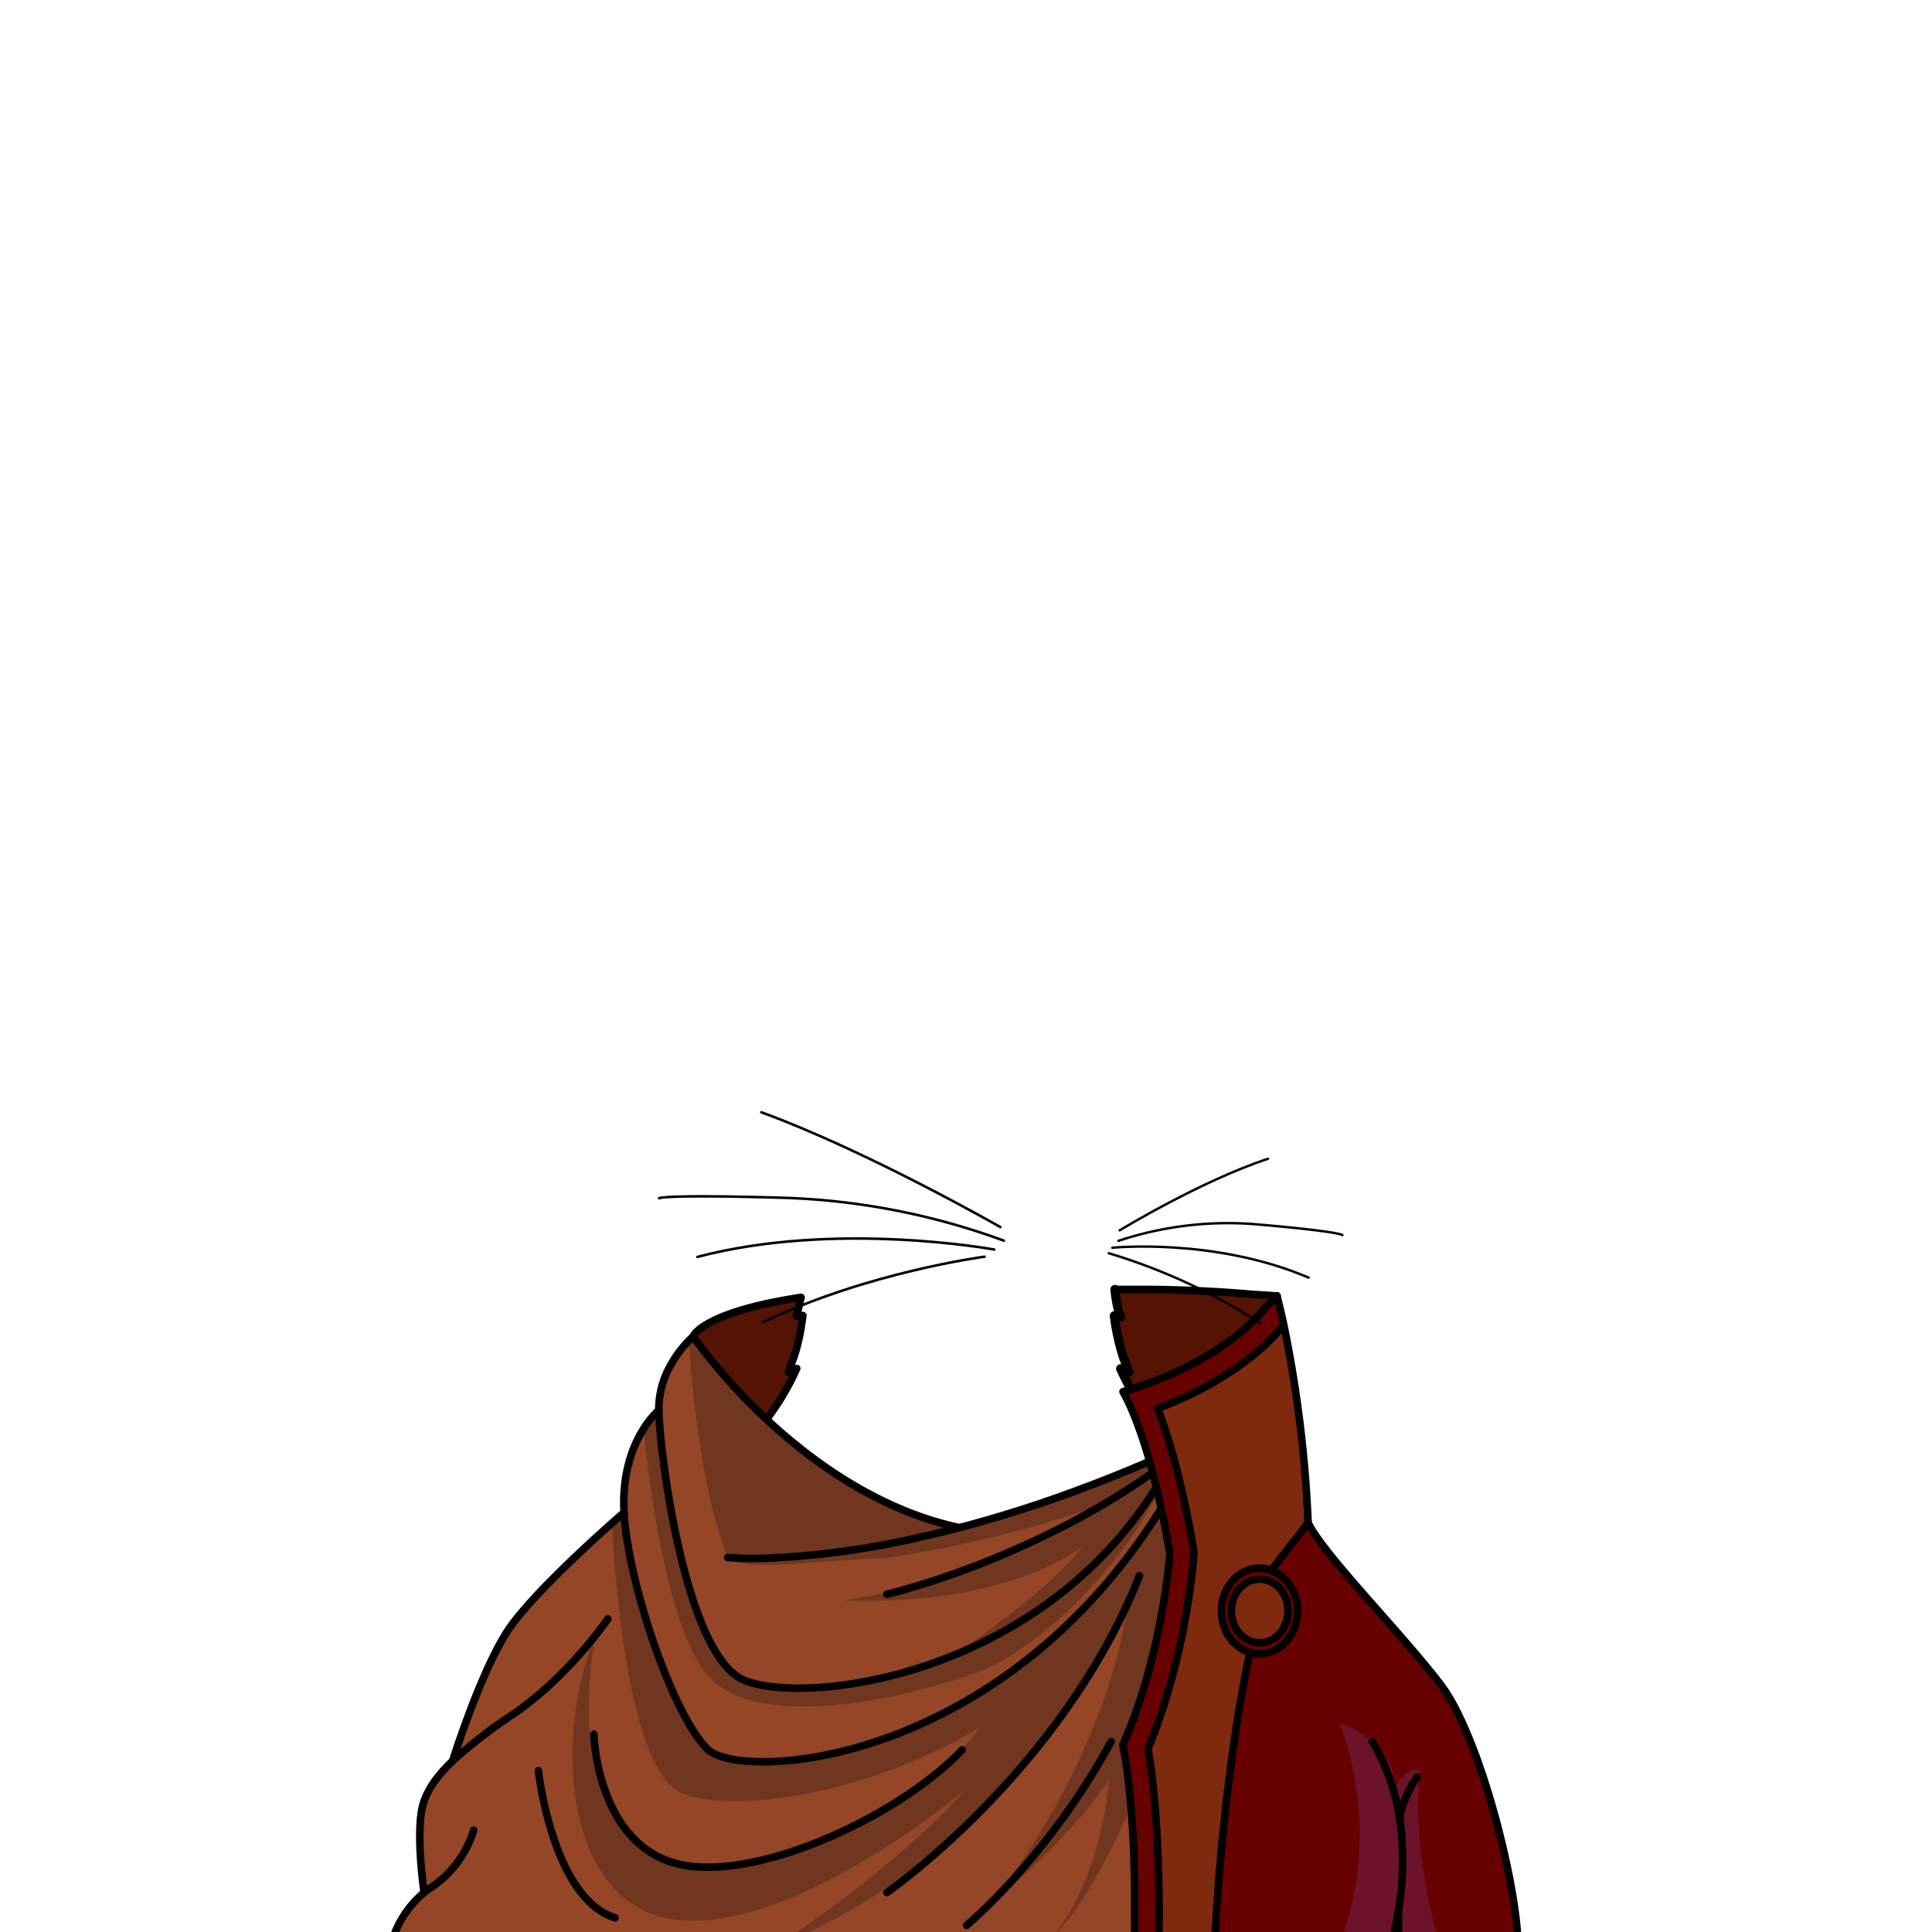 <svg xmlns="http://www.w3.org/2000/svg" viewBox="0 0 432 432">
  <defs>
    <style>.GUNDAN_DESERT_FOX_OUTFIT_DESERT_FOX_OUTFIT_26_cls-1{isolation:isolate;}.GUNDAN_DESERT_FOX_OUTFIT_DESERT_FOX_OUTFIT_26_cls-2{fill:#541303;}.GUNDAN_DESERT_FOX_OUTFIT_DESERT_FOX_OUTFIT_26_cls-3{fill:#660100;}.GUNDAN_DESERT_FOX_OUTFIT_DESERT_FOX_OUTFIT_26_cls-4{fill:#782b6d;opacity:0.4;mix-blend-mode:multiply;}.GUNDAN_DESERT_FOX_OUTFIT_DESERT_FOX_OUTFIT_26_cls-5{fill:#7f290f;}.GUNDAN_DESERT_FOX_OUTFIT_DESERT_FOX_OUTFIT_26_cls-6{fill:#944627;}.GUNDAN_DESERT_FOX_OUTFIT_DESERT_FOX_OUTFIT_26_cls-7{opacity:0.5;}.GUNDAN_DESERT_FOX_OUTFIT_DESERT_FOX_OUTFIT_26_cls-8{fill:#070707;}.GUNDAN_DESERT_FOX_OUTFIT_DESERT_FOX_OUTFIT_26_cls-10,.GUNDAN_DESERT_FOX_OUTFIT_DESERT_FOX_OUTFIT_26_cls-11,.GUNDAN_DESERT_FOX_OUTFIT_DESERT_FOX_OUTFIT_26_cls-12,.GUNDAN_DESERT_FOX_OUTFIT_DESERT_FOX_OUTFIT_26_cls-9{fill:none;stroke:#000;stroke-linecap:round;stroke-linejoin:round;}.GUNDAN_DESERT_FOX_OUTFIT_DESERT_FOX_OUTFIT_26_cls-9{stroke-width:1.69px;}.GUNDAN_DESERT_FOX_OUTFIT_DESERT_FOX_OUTFIT_26_cls-10{stroke-width:2px;}.GUNDAN_DESERT_FOX_OUTFIT_DESERT_FOX_OUTFIT_26_cls-11{stroke-width:0.57px;}.GUNDAN_DESERT_FOX_OUTFIT_DESERT_FOX_OUTFIT_26_cls-12{stroke-width:0.54px;}</style>
  </defs>
  <g class="GUNDAN_DESERT_FOX_OUTFIT_DESERT_FOX_OUTFIT_26_cls-1">
    <g id="outfit">
      <path class="GUNDAN_DESERT_FOX_OUTFIT_DESERT_FOX_OUTFIT_26_cls-2" d="M285.5,289.72v0c-1.92,5.58-3.4,9.69-4.55,12.7h0c-2.7,7.14-3.46,8.15-3.46,8.15L261,314.12l-7.73,1.65a45.21,45.21,0,0,0-2.21-4.62c.61-.18,1.22-.36,1.81-.55-1.41-2.56-2.29-4.58-2.29-4.58l1.87.78-1.28-3.43a50.78,50.78,0,0,1-2-9.19l1.47.29s-.82-1.37-1.33-6c1.29-.06,4.35-.18,8.41-.22,3.15,0,6.91,0,10.92.1A159.34,159.34,0,0,1,285.5,289.72Z" />
      <path class="GUNDAN_DESERT_FOX_OUTFIT_DESERT_FOX_OUTFIT_26_cls-2" d="M177.56,303.37l-1.27,3.43,1.86-.78a56.55,56.55,0,0,1-6.75,11.34l-21.4,8.7v-20.8a25.26,25.26,0,0,1,5-6.39s1.86-5.37,24.15-8.76l-1,4.25,1.41-.18-.25,1.68A42.88,42.88,0,0,1,177.56,303.37Z" />
      <path class="GUNDAN_DESERT_FOX_OUTFIT_DESERT_FOX_OUTFIT_26_cls-3" d="M339.44,435.54H313.18v.4H271.54c1.89-39.7,7.76-65.64,7.94-66.44a8,8,0,0,0,2.14.3c4.69,0,8.5-4.29,8.5-9.57a9.52,9.52,0,0,0-5.89-9.1l8.27-10.58c3.74,7.45,20.54,24.27,29.53,36S339.44,422.2,339.44,435.54Z" />
      <path class="GUNDAN_DESERT_FOX_OUTFIT_DESERT_FOX_OUTFIT_26_cls-4" d="M322.12,435.53h-8.94v.4H299c11-26.73.51-50.68.51-50.68,12.49,4.35,12.64,14.34,12.64,14.34s1.6-4.36,5.35-3.8C315.88,411.31,319.7,427.35,322.12,435.53Z" />
      <path class="GUNDAN_DESERT_FOX_OUTFIT_DESERT_FOX_OUTFIT_26_cls-5" d="M281.62,353.1c3.5,0,6.34,3.19,6.34,7.12s-2.84,7.12-6.34,7.12-6.33-3.18-6.33-7.12S278.13,353.1,281.62,353.1Z" />
      <path class="GUNDAN_DESERT_FOX_OUTFIT_DESERT_FOX_OUTFIT_26_cls-3" d="M284.24,351.12a7.63,7.63,0,0,0-2.61-.46c-4.69,0-8.5,4.28-8.5,9.56,0,4.45,2.7,8.19,6.36,9.26h0a8,8,0,0,0,2.14.29c4.69,0,8.5-4.28,8.5-9.56A9.54,9.54,0,0,0,284.24,351.12Zm-2.61,16.22c-3.5,0-6.34-3.18-6.34-7.12s2.84-7.12,6.34-7.12,6.33,3.19,6.33,7.12S285.12,367.34,281.63,367.34Z" />
      <path class="GUNDAN_DESERT_FOX_OUTFIT_DESERT_FOX_OUTFIT_26_cls-6" d="M258.5,332.71a92.42,92.42,0,0,1-23.84,25.54c-.43.32-.88.65-1.33,1a101,101,0,0,1-20.88,11.27c-20.15,8-39.14,8.3-46.24,5.14-12.94-5.77-18.68-50.62-18.87-60.31-.14-7.36,4.34-13,6.52-15.3.69-.74,1.15-1.14,1.15-1.14,2.25,23.55,18.26,49.4,18.26,49.4v.06a186.74,186.74,0,0,0,32.27-4.57c1.61-.35,3.25-.74,5-1.16A278.22,278.22,0,0,0,239,333.93h0c5.73-2.08,11.73-4.44,18-7.14.24.85.47,1.71.7,2.55C258,330.48,258.24,331.61,258.5,332.71Z" />
      <path class="GUNDAN_DESERT_FOX_OUTFIT_DESERT_FOX_OUTFIT_26_cls-6" d="M155,298.87s18.34,29.9,59.51,42.71c-6.89,11-15,10.77-15,10.77H152.17Z" />
      <path class="GUNDAN_DESERT_FOX_OUTFIT_DESERT_FOX_OUTFIT_26_cls-3" d="M287.13,296.54l-.44.11a37.13,37.13,0,0,1-5.75,5.79h0a73.54,73.54,0,0,1-20,11.67l-2.09.81c5.15,13.26,7.88,30.72,8,31.59l.11.76-.05.79c-.07.93-1.71,22.52-10.23,42.9,3.05,17.76,2.46,42.18,2.38,44.95h-5.46s.15-4.85.08-11.8c0-.69,0-1.4,0-2.14,0-1.9-.09-3.93-.16-6,0-.32,0-.64,0-1-.06-1.65-.14-3.34-.24-5.05-.05-.83-.1-1.66-.16-2.49-.08-1.2-.17-2.4-.27-3.59-.19-2.21-.41-4.41-.68-6.54,0-.18,0-.36-.07-.53-.07-.58-.15-1.15-.23-1.71-.13-.89-.26-1.76-.41-2.62l-.2-1.15q-.1-.58-.21-1.14c8.88-20.1,10.49-42.6,10.49-42.6s0,0,0-.11,0-.05,0-.09-.05-.32-.1-.58c0-.11,0-.22-.05-.35s-.09-.51-.15-.81c0-.09,0-.19-.05-.3-.17-1-.41-2.32-.71-3.86l-.48-2.37c0-.2-.09-.41-.13-.62s-.07-.36-.11-.54-.08-.35-.12-.54q-.18-.86-.39-1.77c-.08-.38-.17-.76-.26-1.16s-.15-.67-.24-1-.11-.48-.17-.73c-.27-1.1-.55-2.23-.85-3.37-.23-.85-.45-1.7-.7-2.55a97.51,97.51,0,0,0-3.74-11,45.21,45.21,0,0,0-2.21-4.62c.61-.18,1.22-.36,1.81-.55l1.14-.37c.48-.16.95-.31,1.41-.48,1.74-.6,3.39-1.24,4.94-1.89l1.13-.48,1.6-.72,1.1-.52,1.09-.54,1.06-.54.82-.43c1.08-.58,2.1-1.16,3.05-1.74a63.11,63.11,0,0,0,5.31-3.57,46.8,46.8,0,0,0,5-4.32,21.93,21.93,0,0,0,2-2.26l3-3v0S286.18,292.09,287.13,296.54Z" />
      <path class="GUNDAN_DESERT_FOX_OUTFIT_DESERT_FOX_OUTFIT_26_cls-5" d="M292.5,340.54l-8.27,10.58a7.83,7.83,0,0,0-2.61-.46c-4.69,0-8.5,4.28-8.5,9.56,0,4.45,2.71,8.19,6.36,9.26,0,0,0,0,0,0-.18.8-6.05,26.74-7.94,66.44H259.09c.07-2.78.67-27.2-2.38-45,8.51-20.38,10.16-42,10.22-42.9l.06-.79-.12-.76c-.13-.87-2.87-18.33-8-31.59,19.54-7.29,27.47-17.78,27.83-18.28l.43-.11A277.07,277.07,0,0,1,292.5,340.54Z" />
      <path class="GUNDAN_DESERT_FOX_OUTFIT_DESERT_FOX_OUTFIT_26_cls-6" d="M259.57,337.39c-36,57.59-93.67,60.93-101.3,53.76s-17.86-37.11-18.73-53c-.46-8.57,1.86-14.56,4.09-18.26a18.94,18.94,0,0,1,3.71-4.61c.19,9.69,5.93,54.54,18.87,60.31s65.29.07,92.29-42.91l.18.73C259,334.81,259.3,336.14,259.57,337.39Z" />
      <path class="GUNDAN_DESERT_FOX_OUTFIT_DESERT_FOX_OUTFIT_26_cls-6" d="M252.8,403.86a318.15,318.15,0,0,1,.83,32.07H87.17a22.61,22.61,0,0,1,7.66-12.74h0s-2.17-14.6,0-20.5c1.1-3,3.07-5.79,6.37-8.92v0c.18-.59,6.19-19.6,12.15-28.88,4.68-7.29,17.8-19.28,23.49-24.32l2.69-2.36c.87,15.86,11.11,45.8,18.73,53s65.25,3.83,101.3-53.76c.08.37.15.72.23,1.07s.09.41.13.62c1,5,1.57,8.49,1.57,8.49s-1.62,22.5-10.5,42.6a128.27,128.27,0,0,1,1.8,13.68Z" />
      <g class="GUNDAN_DESERT_FOX_OUTFIT_DESERT_FOX_OUTFIT_26_cls-7">
        <g class="GUNDAN_DESERT_FOX_OUTFIT_DESERT_FOX_OUTFIT_26_cls-7">
          <path class="GUNDAN_DESERT_FOX_OUTFIT_DESERT_FOX_OUTFIT_26_cls-8" d="M253.9,339.37l.34-.44h0Zm2.66-3.71h0l.56-.82Zm1.95-3c-.27-1.1-.55-2.23-.85-3.37-.23-.85-.45-1.7-.7-2.55-6.26,2.7-12.26,5.06-18,7.14h0c-8.82,3.19-17,5.7-24.44,7.65-.85.22-1.69.44-2.52.64,1.31-.43,1.65-.72-.16-.64l-4.53-2-13.16-5.68-.1-.06c-.66-.4-5.41-3.33-11.57-7.88l-.06,0c-3.36-2.48-7.14-5.45-10.9-8.75-1.44-1.26-2.88-2.58-4.3-3.93s-2.86-2.81-4.23-4.28l-.66-.73a68.89,68.89,0,0,1-6.52-8.2,1.62,1.62,0,0,1-.13-.19,2.85,2.85,0,0,1-.17-.26l-.37-.56s0,0,0,0a.22.22,0,0,0,0-.08h0s0,0,0,0l0,0v0s-.26.22-.68.65l-.23.23-.25.26c.19,2.47.41,5.12.68,7.89.48,5,1.11,10.27,1.93,15.53,1.42,9.22,3.43,18.26,6.22,24.84,1.84,1.44,5.17,1.75,10.62,1.55,5.74-.21,13.83-1,25-1.55,4.54-.68,8.84-1.44,12.86-2.25,21.83-4.35,35.75-9.94,36.74-10.34l0,0,0,0c-.87.75-13.17,11-40.51,18.19a191.61,191.61,0,0,1-18.75,3.95c36.44,1.25,52.69-11.6,53.17-12-.17.27-5.48,8.54-29.34,24.62h0l-2.11.81-.26.1-.28.1-1.4.5c-1,.35-2,.69-3,1h0c-1.13.36-2.25.69-3.36,1l-.21.06c-1.1.31-2.19.59-3.26.85h0c-.73.18-1.46.34-2.18.5h0c-.71.17-1.42.31-2.11.44l-1.81.33-.68.12c-1,.16-1.91.3-2.84.43h0c-.92.12-1.84.23-2.73.32-.73.09-1.45.15-2.16.2-.95.08-1.87.13-2.77.16a51.45,51.45,0,0,1-9.83-.43,20.44,20.44,0,0,1-5.13-1.38c-5.57-2.49-9.81-12.22-12.85-23.27-.35-1.27-.68-2.55-1-3.84-3.33-13.62-4.93-28.16-5-33.2a6.62,6.62,0,0,0-.51.47l-.16.16-.56.59-.28.33c-.16.18-.33.38-.5.6l-.32.42q-.49.64-1,1.47l-.35.57c.81,8.25,4.67,42.49,13.76,54.08,10.38,13.21,42.25,6.43,60,.26,16.67-5.8,35.78-28.12,41.29-40.82C258.63,333.2,258.57,333,258.51,332.71Z" />
          <path class="GUNDAN_DESERT_FOX_OUTFIT_DESERT_FOX_OUTFIT_26_cls-8" d="M261.5,347.57s-.55-3.5-1.57-8.49l-.76,1.05c.21-.55.43-1.1.63-1.66h0c-.08-.35-.15-.7-.23-1.07-36,57.59-93.67,60.93-101.3,53.76s-17.86-37.11-18.73-53l-2.69,2.36s1.93,49.91,13.8,59.33c7.44,5.9,40,3.5,68.59-13.65-19.82,25.56-58.4,38.89-75.61,26.66-17.89-12.71-10.44-47.25-10.44-47.25-9.58,22.71-7.28,61.51,19,63.76s63.17-28.82,63.17-28.82-10.93,13.92-42.42,35.09c47.32-19.64,70.2-57.77,78.78-75.92l.15.34c-4.07,28.12-23.57,59.8-34.5,69.4,23.8-19.63,30.63-31.64,30.63-31.64s-1.44,22.69-13.38,36.05c7.17-6.73,13.5-19.05,18.22-30h0a128.27,128.27,0,0,0-1.8-13.68C259.88,370.07,261.5,347.57,261.5,347.57Z" />
        </g>
      </g>
      <path class="GUNDAN_DESERT_FOX_OUTFIT_DESERT_FOX_OUTFIT_26_cls-9" d="M310.89,435.54c.19-.64.6-2,1-4,1.46-6.52,3.34-19.4-.57-32.12h0a43.54,43.54,0,0,0-4.34-9.75l-.14-.25" />
      <path class="GUNDAN_DESERT_FOX_OUTFIT_DESERT_FOX_OUTFIT_26_cls-9" d="M313,406.73a14.65,14.65,0,0,1,.4-2.16,24.54,24.54,0,0,1,3.46-7.22" />
      <path class="GUNDAN_DESERT_FOX_OUTFIT_DESERT_FOX_OUTFIT_26_cls-9" d="M285.5,289.72s.68,2.37,1.62,6.82a277.07,277.07,0,0,1,5.38,44c3.74,7.45,20.54,24.27,29.53,36s17.41,45.67,17.41,59H313.18c-.76-2.18-.42-8.32-.42-8.32" />
      <path class="GUNDAN_DESERT_FOX_OUTFIT_DESERT_FOX_OUTFIT_26_cls-9" d="M139.54,435.93H87.17a22.61,22.61,0,0,1,7.66-12.74,17.12,17.12,0,0,1,1.5-1.11,23.57,23.57,0,0,0,9.58-12.84" />
      <path class="GUNDAN_DESERT_FOX_OUTFIT_DESERT_FOX_OUTFIT_26_cls-9" d="M101.21,393.74a113.73,113.73,0,0,1,13.7-10.55c12.41-8.54,21-21.19,21-21.19" />
      <path class="GUNDAN_DESERT_FOX_OUTFIT_DESERT_FOX_OUTFIT_26_cls-9" d="M94.83,423.18s-2.17-14.6,0-20.5c1.1-3,3.07-5.79,6.37-8.92" />
      <path class="GUNDAN_DESERT_FOX_OUTFIT_DESERT_FOX_OUTFIT_26_cls-9" d="M101.2,393.76v0c.18-.59,6.19-19.6,12.15-28.88s26.18-26.68,26.18-26.68" />
      <path class="GUNDAN_DESERT_FOX_OUTFIT_DESERT_FOX_OUTFIT_26_cls-9" d="M239,333.93c5.73-2.08,11.73-4.44,18-7.14" />
      <path class="GUNDAN_DESERT_FOX_OUTFIT_DESERT_FOX_OUTFIT_26_cls-9" d="M162.69,348.27a79.08,79.08,0,0,0,10.58.06,186.74,186.74,0,0,0,32.27-4.57c1.61-.35,3.25-.74,5-1.16A278.22,278.22,0,0,0,239,333.93" />
      <path class="GUNDAN_DESERT_FOX_OUTFIT_DESERT_FOX_OUTFIT_26_cls-9" d="M286.69,296.65c-.36.5-8.29,11-27.83,18.28,5.14,13.26,7.88,30.72,8,31.59l.12.76-.06.79c-.06.93-1.71,22.52-10.22,42.9,3.05,17.76,2.45,42.18,2.38,45a2,2,0,0,0,0,.22l-5.45-.22" />
      <path class="GUNDAN_DESERT_FOX_OUTFIT_DESERT_FOX_OUTFIT_26_cls-9" d="M253.63,435.92s.15-4.85.08-11.8c0-.69,0-1.4,0-2.14,0-1.9-.09-3.93-.16-6,0-.32,0-.64,0-1-.06-1.65-.14-3.34-.24-5.05-.05-.83-.1-1.66-.16-2.49-.08-1.2-.17-2.4-.27-3.59-.19-2.21-.41-4.41-.68-6.54,0-.18,0-.36-.07-.53-.07-.58-.15-1.15-.23-1.71-.13-.89-.26-1.76-.41-2.62-.06-.39-.13-.77-.2-1.15s-.14-.77-.21-1.14c8.88-20.1,10.49-42.6,10.49-42.6s0,0,0-.11,0-.05,0-.09-.05-.32-.1-.58c0-.11,0-.22-.05-.35s-.09-.51-.15-.81c0-.1,0-.2-.05-.3-.17-1-.41-2.32-.71-3.86l-.48-2.37c0-.2-.09-.41-.13-.62s-.07-.36-.11-.54l-.12-.54q-.18-.86-.39-1.77c-.08-.38-.17-.76-.26-1.16s-.15-.67-.24-1-.11-.48-.17-.73c-.27-1.1-.55-2.23-.85-3.37-.23-.85-.45-1.7-.7-2.55a97.51,97.51,0,0,0-3.74-11,45.21,45.21,0,0,0-2.21-4.62c.61-.18,1.22-.36,1.81-.55l1.14-.37c.48-.16.95-.31,1.41-.48,1.74-.6,3.39-1.24,4.94-1.89l1.13-.48,1.6-.72,1.1-.52,1.09-.54,1.06-.54.82-.43c1.08-.58,2.1-1.16,3.05-1.74a63.11,63.11,0,0,0,5.31-3.57,46.8,46.8,0,0,0,5-4.32,21.93,21.93,0,0,0,2-2.26l3-3v0l-5.69-.37s-4.23-.41-10.68-.73c-3.31-.16-7.2-.3-11.41-.35-2.7,0-5.54,0-8.43,0" />
      <path class="GUNDAN_DESERT_FOX_OUTFIT_DESERT_FOX_OUTFIT_26_cls-9" d="M198.31,356.47s31-7.12,59.35-27.13" />
      <path class="GUNDAN_DESERT_FOX_OUTFIT_DESERT_FOX_OUTFIT_26_cls-9" d="M147.34,315.31s-8.65,7-7.8,22.87,11.11,45.8,18.73,53,65.25,3.83,101.3-53.76" />
      <path class="GUNDAN_DESERT_FOX_OUTFIT_DESERT_FOX_OUTFIT_26_cls-9" d="M198.31,423.18s39.17-27.13,56.48-70.83" />
      <path class="GUNDAN_DESERT_FOX_OUTFIT_DESERT_FOX_OUTFIT_26_cls-9" d="M216.14,430.52s18.16-15.06,32.32-41.09" />
      <path class="GUNDAN_DESERT_FOX_OUTFIT_DESERT_FOX_OUTFIT_26_cls-9" d="M132.78,387.77s.63,23.48,17.62,28.69,50.12-9.85,64.74-25.17" />
      <path class="GUNDAN_DESERT_FOX_OUTFIT_DESERT_FOX_OUTFIT_26_cls-9" d="M120.38,395.93s3.15,28.54,17.15,32.9" />
      <path class="GUNDAN_DESERT_FOX_OUTFIT_DESERT_FOX_OUTFIT_26_cls-9" d="M279.48,369.48c-3.65-1.07-6.36-4.81-6.36-9.26,0-5.28,3.81-9.56,8.5-9.56a7.83,7.83,0,0,1,2.61.46,9.52,9.52,0,0,1,5.89,9.1c0,5.28-3.81,9.57-8.5,9.57a8,8,0,0,1-2.14-.3" />
      <path class="GUNDAN_DESERT_FOX_OUTFIT_DESERT_FOX_OUTFIT_26_cls-9" d="M288,360.22c0,3.94-2.84,7.12-6.34,7.12s-6.33-3.18-6.33-7.12,2.84-7.12,6.33-7.12S288,356.29,288,360.22Z" />
      <line class="GUNDAN_DESERT_FOX_OUTFIT_DESERT_FOX_OUTFIT_26_cls-9" x1="292.5" y1="340.54" x2="284.23" y2="351.12" />
      <path class="GUNDAN_DESERT_FOX_OUTFIT_DESERT_FOX_OUTFIT_26_cls-9" d="M279.49,369.47h0s0,0,0,0c-.18.8-6.05,26.74-7.94,66.44" />
      <path class="GUNDAN_DESERT_FOX_OUTFIT_DESERT_FOX_OUTFIT_26_cls-9" d="M171.4,317.36A56.55,56.55,0,0,0,178.15,306l-1.86.78,1.27-3.43a42.88,42.88,0,0,0,1.72-7.51l.25-1.68-1.41.18,1-4.25c-22.29,3.39-24.15,8.76-24.15,8.76a25.26,25.26,0,0,0-5,6.39,19.87,19.87,0,0,0-2.66,10.05c.19,9.69,5.94,54.54,18.88,60.31s65.29.07,92.29-42.91" />
      <path class="GUNDAN_DESERT_FOX_OUTFIT_DESERT_FOX_OUTFIT_26_cls-10" d="M249.29,288.31c0,.06,0,.12,0,.18.51,4.61,1.33,6,1.33,6l-1.47-.29a50.78,50.78,0,0,0,2,9.19l1.28,3.43-1.87-.78s.88,2,2.29,4.58" />
      <path class="GUNDAN_DESERT_FOX_OUTFIT_DESERT_FOX_OUTFIT_26_cls-11" d="M224.47,277.42a157.24,157.24,0,0,0-48.95-9.58c-27.27-.8-28.15.09-28.15.09" />
      <path class="GUNDAN_DESERT_FOX_OUTFIT_DESERT_FOX_OUTFIT_26_cls-11" d="M222.31,279.4s-35.38-6.52-66.37,1.65" />
      <path class="GUNDAN_DESERT_FOX_OUTFIT_DESERT_FOX_OUTFIT_26_cls-11" d="M220.16,281s-26.19,3.42-49.54,14.66" />
      <path class="GUNDAN_DESERT_FOX_OUTFIT_DESERT_FOX_OUTFIT_26_cls-11" d="M223.68,274.38s-29.69-17-53.44-25.67" />
      <path class="GUNDAN_DESERT_FOX_OUTFIT_DESERT_FOX_OUTFIT_26_cls-12" d="M250.08,277.46a77.61,77.61,0,0,1,31.51-3.64c17.91,1.56,18.57,2.34,18.57,2.34" />
      <path class="GUNDAN_DESERT_FOX_OUTFIT_DESERT_FOX_OUTFIT_26_cls-12" d="M248.71,279s22.8-2.31,43.9,6.68" />
      <path class="GUNDAN_DESERT_FOX_OUTFIT_DESERT_FOX_OUTFIT_26_cls-12" d="M247.92,280.22a133.08,133.08,0,0,1,33.86,15.64" />
      <path class="GUNDAN_DESERT_FOX_OUTFIT_DESERT_FOX_OUTFIT_26_cls-12" d="M250.36,275.11s18.2-11.08,33.16-16" />
      <path class="GUNDAN_DESERT_FOX_OUTFIT_DESERT_FOX_OUTFIT_26_cls-9" d="M214.52,341.58c-12.7-2.73-23.9-8.93-33.05-15.77A127.59,127.59,0,0,1,155,298.87" />
    </g>
  </g>
</svg>